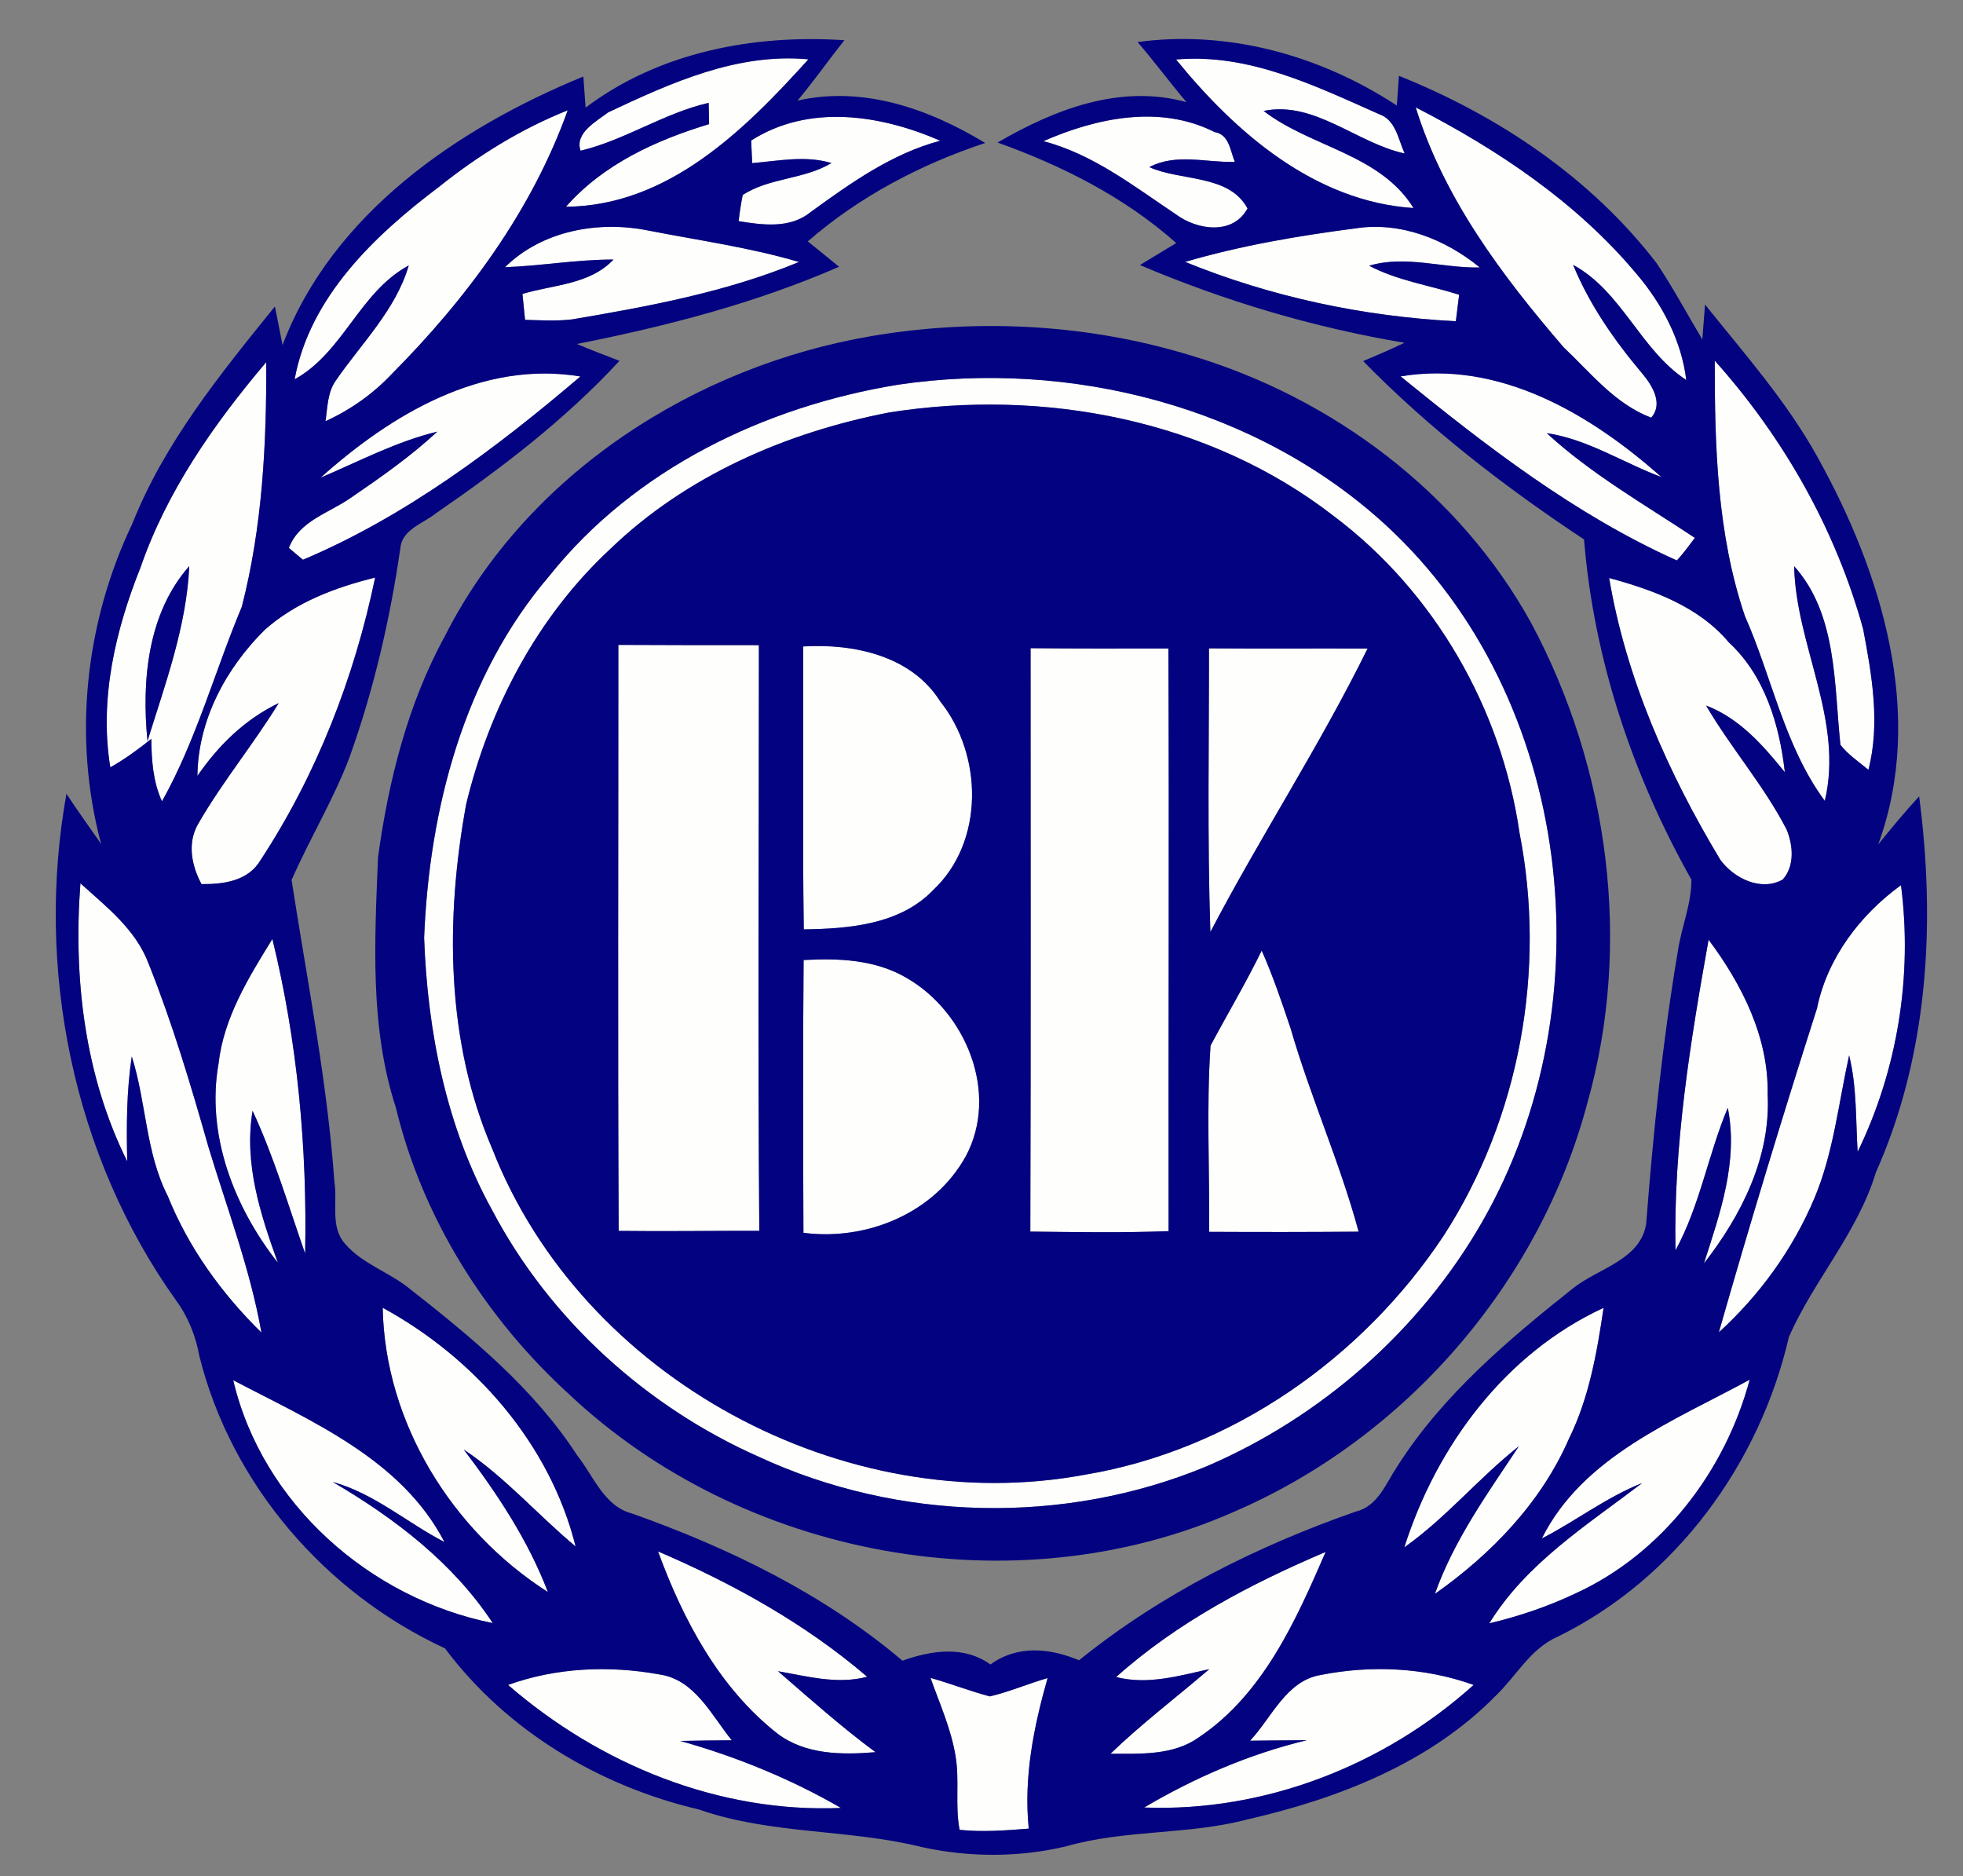 <?xml version="1.0" encoding="UTF-8" ?>
<!DOCTYPE svg PUBLIC "-//W3C//DTD SVG 1.1//EN" "http://www.w3.org/Graphics/SVG/1.1/DTD/svg11.dtd">
<svg width="226pt" height="216pt" viewBox="0 0 226 216" version="1.1" xmlns="http://www.w3.org/2000/svg">
<rect x="0" y="0" width="226" height="216" fill="#808080" stroke="none"/>
<g id="#fefefdff">
<path fill="#fefefd" opacity="1.00" d=" M 70.03 12.93 C 77.23 9.54 84.89 6.06 93.07 6.83 C 85.73 14.97 76.91 23.71 65.16 23.80 C 69.45 18.91 75.52 16.14 81.64 14.29 C 81.63 13.68 81.61 12.45 81.59 11.84 C 76.43 13.02 71.96 16.13 66.84 17.35 C 66.14 15.31 68.66 13.98 70.03 12.93 Z" />
<path fill="#fefefd" opacity="1.00" d=" M 135.40 6.85 C 143.73 6.11 151.38 9.86 158.77 13.14 C 160.71 13.80 160.97 16.04 161.72 17.67 C 156.20 16.48 151.31 11.56 145.48 12.77 C 150.92 16.97 158.86 17.70 162.74 23.95 C 151.39 23.21 142.26 15.29 135.40 6.85 Z" />
<path fill="#fefefd" opacity="1.00" d=" M 50.54 21.51 C 55.04 17.91 60.00 14.83 65.36 12.70 C 61.21 24.30 53.70 34.41 45.07 43.09 C 42.91 45.37 40.33 47.19 37.47 48.49 C 37.72 46.90 37.69 45.17 38.67 43.80 C 41.62 39.51 45.56 35.69 47.06 30.56 C 41.38 33.62 39.55 40.55 33.92 43.67 C 35.66 34.18 43.15 27.08 50.54 21.51 Z" />
<path fill="#fefefd" opacity="1.00" d=" M 86.48 16.18 C 93.14 11.93 101.38 13.21 108.25 16.20 C 102.67 17.69 97.96 21.06 93.36 24.39 C 90.99 26.35 87.84 25.91 85.04 25.46 C 85.15 24.44 85.31 23.44 85.51 22.44 C 88.60 20.44 92.57 20.67 95.73 18.77 C 92.73 17.87 89.64 18.52 86.60 18.78 C 86.57 18.13 86.51 16.83 86.48 16.18 Z" />
<path fill="#fefefd" opacity="1.00" d=" M 162.99 12.36 C 172.47 17.23 181.56 23.32 188.44 31.56 C 191.37 35.01 193.59 39.21 194.14 43.75 C 188.84 40.27 186.75 33.56 181.11 30.49 C 183.00 35.09 185.88 39.22 189.08 43.01 C 190.21 44.35 191.53 46.48 190.10 48.08 C 185.95 46.52 183.15 42.93 180.02 39.98 C 172.95 31.76 166.24 22.85 162.99 12.36 Z" />
<path fill="#fefefd" opacity="1.00" d=" M 120.13 16.25 C 126.27 13.56 133.55 12.03 139.83 15.20 C 141.54 15.49 141.62 17.34 142.17 18.64 C 138.87 18.73 135.42 17.61 132.32 19.24 C 135.96 20.88 141.50 20.04 143.63 24.00 C 141.92 27.12 137.79 26.48 135.36 24.66 C 130.52 21.43 125.87 17.76 120.13 16.25 Z" />
<path fill="#fefefd" opacity="1.00" d=" M 58.14 30.76 C 62.40 26.56 68.87 25.38 74.59 26.53 C 80.41 27.67 86.30 28.48 91.99 30.16 C 83.64 33.62 74.71 35.27 65.85 36.77 C 64.05 36.98 62.25 36.87 60.45 36.82 C 60.38 36.08 60.23 34.59 60.15 33.84 C 63.72 32.76 67.90 32.78 70.63 29.88 C 66.45 29.87 62.32 30.61 58.14 30.76 Z" />
<path fill="#fefefd" opacity="1.00" d=" M 136.45 30.15 C 142.84 28.27 149.45 27.15 156.06 26.29 C 161.24 25.49 166.40 27.54 170.37 30.79 C 166.12 30.89 161.80 29.34 157.63 30.59 C 160.87 32.30 164.53 32.83 167.99 33.93 C 167.89 34.69 167.70 36.22 167.61 36.98 C 156.98 36.44 146.32 34.18 136.45 30.15 Z" />
<path fill="#fefefd" opacity="1.00" d=" M 16.17 65.35 C 19.22 56.51 24.66 48.76 30.65 41.69 C 30.70 51.13 30.20 60.68 27.84 69.85 C 24.72 77.29 22.61 85.18 18.65 92.25 C 17.61 89.99 17.45 87.51 17.42 85.06 C 15.93 86.26 14.37 87.39 12.70 88.34 C 11.42 80.52 13.27 72.59 16.17 65.35 M 16.98 85.31 C 19.02 78.74 21.48 72.11 21.79 65.17 C 16.98 70.62 16.30 78.38 16.98 85.31 Z" />
<path fill="#fefefd" opacity="1.00" d=" M 197.42 41.52 C 205.34 50.37 211.34 60.94 214.50 72.40 C 215.51 77.70 216.49 83.30 215.11 88.62 C 214.01 87.70 212.78 86.89 211.89 85.75 C 211.14 78.79 211.54 70.74 206.56 65.18 C 206.76 74.32 212.30 82.88 210.09 92.20 C 205.43 85.88 204.02 77.98 200.89 70.92 C 197.69 61.49 197.41 51.39 197.42 41.52 Z" />
<path fill="#fefefd" opacity="1.00" d=" M 36.91 54.99 C 45.02 47.72 55.48 41.45 66.82 43.34 C 57.10 51.62 46.70 59.44 34.88 64.44 C 34.48 64.10 33.67 63.42 33.26 63.08 C 34.44 59.96 37.85 59.08 40.34 57.34 C 43.81 54.97 47.27 52.55 50.35 49.69 C 45.65 50.82 41.34 53.11 36.91 54.99 Z" />
<path fill="#fefefd" opacity="1.00" d=" M 161.25 43.33 C 172.61 41.43 183.12 47.67 191.28 54.92 C 186.86 53.27 182.81 50.57 178.07 49.86 C 183.23 54.60 189.33 58.07 195.13 61.92 C 194.47 62.80 193.81 63.70 193.06 64.52 C 181.34 59.26 171.15 51.38 161.25 43.33 Z" />
<path fill="#fefefd" opacity="1.00" d=" M 103.37 44.29 C 123.17 41.35 144.65 46.77 159.55 60.45 C 181.19 80.35 185.07 115.51 170.64 140.67 C 163.50 153.13 152.11 163.15 138.90 168.81 C 122.55 175.60 103.44 175.15 87.39 167.72 C 74.43 161.98 63.31 151.92 56.68 139.35 C 51.40 129.81 49.22 118.79 48.83 107.97 C 49.42 93.12 53.41 77.77 63.26 66.28 C 73.07 53.99 88.05 46.79 103.37 44.29 M 102.39 47.48 C 90.56 49.76 78.99 54.77 70.25 63.21 C 61.85 71.01 56.35 81.51 53.67 92.58 C 51.26 105.75 51.32 119.85 56.70 132.32 C 67.03 158.67 97.24 174.95 124.96 169.76 C 141.80 166.93 156.86 156.37 166.23 142.22 C 174.97 128.67 178.04 111.66 174.94 95.87 C 172.88 81.59 165.14 68.12 153.58 59.43 C 139.24 48.29 120.11 44.68 102.39 47.48 Z" />
<path fill="#fefefd" opacity="1.00" d=" M 30.50 72.49 C 34.06 69.33 38.62 67.62 43.19 66.49 C 40.79 78.02 36.46 89.16 29.99 99.03 C 28.56 101.43 25.75 101.80 23.20 101.78 C 22.05 99.65 21.53 97.03 22.83 94.82 C 25.60 90.00 29.18 85.69 32.09 80.94 C 28.21 82.80 25.14 85.81 22.73 89.32 C 22.79 82.91 26.01 76.92 30.50 72.49 Z" />
<path fill="#fefefd" opacity="1.00" d=" M 185.26 66.54 C 190.31 67.91 195.57 69.81 199.04 73.95 C 203.19 77.79 204.87 83.44 205.49 88.90 C 202.97 85.79 200.27 82.69 196.42 81.22 C 199.28 86.11 203.07 90.42 205.68 95.47 C 206.44 97.28 206.65 99.68 205.25 101.25 C 202.74 102.67 199.61 101.10 198.06 98.98 C 192.05 88.99 187.21 78.08 185.26 66.54 Z" />
<path fill="#fefefd" opacity="1.00" d=" M 71.19 74.24 C 76.58 74.26 81.98 74.28 87.37 74.27 C 87.38 96.74 87.23 119.22 87.42 141.69 C 82.02 141.68 76.63 141.77 71.23 141.70 C 71.11 119.21 71.20 96.73 71.19 74.24 Z" />
<path fill="#fefefd" opacity="1.00" d=" M 92.46 74.42 C 98.27 74.07 104.94 75.47 108.25 80.75 C 113.17 86.90 113.36 96.90 107.44 102.46 C 103.63 106.44 97.73 106.92 92.54 106.99 C 92.38 96.13 92.52 85.28 92.46 74.42 Z" />
<path fill="#fefefd" opacity="1.00" d=" M 118.65 74.62 C 123.94 74.67 129.23 74.66 134.52 74.65 C 134.61 97.01 134.51 119.37 134.54 141.73 C 129.24 141.93 123.92 141.84 118.62 141.78 C 118.69 119.39 118.65 97.01 118.65 74.62 Z" />
<path fill="#fefefd" opacity="1.00" d=" M 139.19 74.64 C 145.28 74.68 151.36 74.64 157.45 74.66 C 151.96 85.83 145.12 96.27 139.35 107.29 C 138.99 96.41 139.20 85.52 139.19 74.64 Z" />
<path fill="#fefefd" opacity="1.00" d=" M 9.26 101.69 C 12.26 104.40 15.64 107.01 17.11 110.94 C 19.86 117.82 21.98 124.95 24.01 132.08 C 26.15 139.16 28.81 146.10 30.10 153.41 C 25.53 148.92 21.72 143.66 19.32 137.70 C 16.75 132.68 16.86 126.91 15.17 121.62 C 14.57 125.62 14.55 129.67 14.65 133.70 C 9.74 123.85 8.43 112.57 9.26 101.69 Z" />
<path fill="#fefefd" opacity="1.00" d=" M 209.19 116.09 C 210.37 110.30 214.14 105.33 218.86 101.90 C 220.21 112.33 218.47 123.14 213.87 132.60 C 213.64 128.89 213.79 125.12 212.89 121.49 C 211.67 127.01 211.09 132.72 208.88 137.97 C 206.40 143.83 202.59 149.10 197.89 153.38 C 201.46 140.89 205.23 128.46 209.19 116.09 Z" />
<path fill="#fefefd" opacity="1.00" d=" M 25.16 122.45 C 25.75 117.17 28.62 112.53 31.36 108.10 C 34.25 119.91 35.38 132.17 35.13 144.31 C 33.20 138.80 31.55 133.18 29.08 127.88 C 28.07 133.94 29.97 139.76 31.99 145.37 C 26.97 138.99 23.71 130.64 25.16 122.45 Z" />
<path fill="#fefefd" opacity="1.00" d=" M 196.71 108.18 C 200.55 113.33 203.64 119.42 203.51 126.00 C 203.88 133.19 200.49 139.92 196.17 145.45 C 198.03 139.68 200.15 133.69 198.92 127.53 C 196.66 132.91 195.71 138.79 192.90 143.94 C 192.65 131.92 194.60 119.98 196.71 108.18 Z" />
<path fill="#fefefd" opacity="1.00" d=" M 139.37 120.37 C 141.32 116.72 143.44 113.16 145.26 109.43 C 146.55 112.35 147.58 115.38 148.59 118.40 C 150.88 126.30 154.27 133.84 156.42 141.79 C 150.68 141.84 144.94 141.84 139.20 141.81 C 139.28 134.67 138.88 127.49 139.37 120.37 Z" />
<path fill="#fefefd" opacity="1.00" d=" M 92.50 141.92 C 92.46 131.45 92.43 120.98 92.52 110.52 C 96.57 110.29 100.79 110.47 104.38 112.58 C 111.21 116.50 115.08 125.89 111.18 133.13 C 107.55 139.68 99.77 142.87 92.50 141.92 Z" />
<path fill="#fefefd" opacity="1.00" d=" M 44.06 150.55 C 54.63 156.31 63.33 166.22 66.27 178.03 C 61.90 174.39 58.14 170.03 53.39 166.87 C 57.23 171.93 60.80 177.30 63.08 183.28 C 52.02 176.21 44.32 163.80 44.06 150.55 Z" />
<path fill="#fefefd" opacity="1.00" d=" M 161.68 178.13 C 165.39 166.45 173.31 155.78 184.62 150.56 C 183.86 155.69 182.96 160.89 180.65 165.59 C 177.45 172.96 171.70 178.91 165.20 183.49 C 167.40 177.28 171.26 171.93 174.87 166.49 C 170.26 170.13 166.49 174.73 161.68 178.13 Z" />
<path fill="#fefefd" opacity="1.00" d=" M 26.85 158.89 C 35.86 163.62 46.23 167.98 51.17 177.52 C 46.84 175.28 43.09 171.92 38.30 170.60 C 45.40 174.75 52.16 179.90 56.73 186.85 C 42.59 184.02 30.19 173.10 26.85 158.89 Z" />
<path fill="#fefefd" opacity="1.00" d=" M 177.51 177.11 C 182.23 167.66 192.68 163.60 201.44 158.83 C 198.64 169.32 191.38 178.86 181.40 183.43 C 178.22 184.94 174.88 186.07 171.46 186.88 C 175.74 179.93 182.73 175.56 189.06 170.73 C 184.94 172.36 181.42 175.11 177.51 177.11 Z" />
<path fill="#fefefd" opacity="1.00" d=" M 75.76 178.60 C 84.38 182.30 92.70 186.91 99.84 193.03 C 96.40 193.94 92.96 192.98 89.57 192.39 C 93.25 195.57 96.88 198.82 100.80 201.71 C 96.96 202.03 92.76 202.02 89.53 199.59 C 82.81 194.33 78.64 186.48 75.76 178.60 Z" />
<path fill="#fefefd" opacity="1.00" d=" M 128.50 193.06 C 135.53 186.77 143.99 182.33 152.62 178.66 C 149.19 186.57 145.42 195.05 138.00 200.02 C 135.05 202.11 131.28 201.89 127.85 201.89 C 131.45 198.42 135.44 195.40 139.23 192.15 C 135.71 192.93 132.11 193.99 128.50 193.06 Z" />
<path fill="#fefefd" opacity="1.00" d=" M 58.49 193.97 C 64.04 191.97 70.13 191.71 75.91 192.76 C 80.00 193.34 81.91 197.47 84.25 200.34 C 82.27 200.35 80.30 200.38 78.33 200.42 C 84.78 202.23 91.02 204.78 96.82 208.13 C 82.74 208.73 69.03 203.11 58.49 193.97 Z" />
<path fill="#fefefd" opacity="1.00" d=" M 152.02 192.83 C 157.86 191.67 164.03 191.95 169.66 193.97 C 159.39 203.22 145.60 208.62 131.73 208.08 C 137.57 204.63 143.86 201.92 150.47 200.33 C 148.28 200.33 146.10 200.38 143.92 200.39 C 146.41 197.74 148.07 193.51 152.02 192.83 Z" />
<path fill="#fefefd" opacity="1.00" d=" M 107.13 193.16 C 109.42 193.80 111.65 194.68 113.96 195.29 C 116.23 194.76 118.38 193.82 120.61 193.18 C 119.01 198.81 117.84 204.61 118.44 210.51 C 115.79 210.72 113.13 210.93 110.48 210.65 C 109.93 207.83 110.50 204.92 110.00 202.09 C 109.48 198.98 108.17 196.10 107.13 193.16 Z" />
</g>
<g id="#030280ff">
<path fill="#030280" opacity="1.00" d=" M 67.42 12.39 C 75.91 5.99 86.77 3.94 97.21 4.63 C 95.39 6.93 93.70 9.33 91.82 11.58 C 99.43 9.86 106.97 12.55 113.43 16.46 C 105.99 18.92 98.92 22.64 93.00 27.79 C 94.20 28.76 95.41 29.72 96.60 30.71 C 86.96 34.92 76.72 37.56 66.42 39.60 C 68.04 40.28 69.68 40.91 71.32 41.54 C 65.08 48.30 57.72 53.91 50.16 59.11 C 48.70 60.28 46.28 60.95 46.09 63.12 C 44.90 71.33 43.02 79.45 40.21 87.26 C 38.36 92.11 35.65 96.57 33.57 101.31 C 35.35 112.84 37.67 124.38 38.50 136.06 C 38.88 138.43 37.98 141.26 39.74 143.20 C 41.67 145.44 44.61 146.38 46.91 148.16 C 54.15 153.83 61.41 159.77 66.47 167.57 C 68.36 169.95 69.55 173.41 72.78 174.24 C 83.95 178.21 94.80 183.47 103.90 191.18 C 107.21 190.00 110.98 189.41 114.03 191.62 C 117.12 189.35 120.86 189.72 124.23 191.13 C 133.69 183.49 144.67 178.01 156.10 174.01 C 158.64 173.40 159.56 170.76 160.87 168.81 C 166.09 160.59 173.65 154.23 181.20 148.23 C 184.07 145.99 188.94 145.00 189.53 140.82 C 190.34 130.30 191.43 119.79 193.19 109.38 C 193.61 106.66 194.75 104.04 194.73 101.26 C 187.96 89.25 183.49 75.88 182.37 62.10 C 173.27 56.08 164.59 49.38 156.94 41.57 C 158.54 40.90 160.14 40.21 161.70 39.46 C 151.24 37.71 141.00 34.66 131.24 30.51 C 132.63 29.66 134.03 28.82 135.42 27.98 C 129.48 22.70 122.29 19.07 114.85 16.41 C 121.37 12.61 128.98 9.64 136.60 11.76 C 134.67 9.49 132.91 7.09 130.97 4.84 C 141.45 3.42 152.05 6.40 160.82 12.15 C 160.88 11.29 161.00 9.59 161.06 8.73 C 172.51 13.32 183.12 20.43 190.70 30.26 C 192.62 33.11 194.23 36.14 195.99 39.08 C 196.07 38.08 196.22 36.07 196.30 35.06 C 200.84 40.73 205.70 46.21 209.24 52.60 C 216.65 65.92 221.70 82.28 216.24 97.21 C 217.76 95.33 219.30 93.46 220.95 91.68 C 222.86 106.25 222.02 121.40 215.97 134.97 C 213.87 141.90 208.84 147.37 205.96 153.89 C 202.60 168.49 192.93 181.76 179.35 188.41 C 176.21 189.77 174.58 192.94 172.20 195.22 C 164.55 203.01 154.00 207.08 143.54 209.47 C 136.71 211.26 129.50 210.60 122.71 212.56 C 117.29 213.84 111.58 213.83 106.15 212.64 C 97.70 210.54 88.76 211.21 80.47 208.31 C 69.00 205.62 58.33 199.25 51.23 189.76 C 37.46 183.39 26.63 170.89 22.95 156.10 C 22.54 153.81 21.67 151.62 20.29 149.73 C 8.39 133.06 4.04 111.48 7.65 91.38 C 8.93 93.34 10.31 95.23 11.64 97.15 C 8.37 84.93 9.79 71.68 15.23 60.30 C 18.95 50.92 25.38 43.04 31.65 35.28 C 31.87 36.39 32.31 38.61 32.53 39.72 C 38.27 24.59 52.72 14.73 67.16 8.81 C 67.23 9.70 67.35 11.49 67.42 12.39 M 70.03 12.93 C 68.66 13.98 66.14 15.31 66.84 17.35 C 71.96 16.13 76.43 13.02 81.59 11.84 C 81.61 12.45 81.63 13.68 81.64 14.29 C 75.52 16.14 69.45 18.91 65.16 23.80 C 76.91 23.71 85.73 14.97 93.07 6.83 C 84.89 6.06 77.23 9.54 70.03 12.93 M 135.40 6.85 C 142.26 15.29 151.39 23.21 162.74 23.95 C 158.86 17.70 150.92 16.97 145.48 12.77 C 151.31 11.56 156.20 16.48 161.72 17.67 C 160.97 16.04 160.71 13.80 158.77 13.14 C 151.38 9.86 143.73 6.11 135.40 6.85 M 50.54 21.51 C 43.15 27.08 35.66 34.18 33.92 43.67 C 39.55 40.55 41.38 33.62 47.06 30.56 C 45.56 35.69 41.62 39.51 38.67 43.80 C 37.69 45.17 37.72 46.90 37.47 48.49 C 40.33 47.19 42.91 45.37 45.07 43.09 C 53.70 34.41 61.21 24.30 65.36 12.70 C 60.00 14.83 55.04 17.91 50.54 21.51 M 86.48 16.18 C 86.51 16.83 86.57 18.13 86.60 18.78 C 89.64 18.52 92.73 17.87 95.73 18.77 C 92.57 20.67 88.60 20.44 85.51 22.44 C 85.31 23.44 85.15 24.44 85.04 25.46 C 87.84 25.91 90.99 26.35 93.36 24.39 C 97.96 21.06 102.67 17.69 108.25 16.20 C 101.38 13.21 93.14 11.93 86.48 16.18 M 162.99 12.36 C 166.24 22.85 172.95 31.76 180.02 39.98 C 183.15 42.93 185.95 46.52 190.10 48.08 C 191.53 46.48 190.21 44.35 189.08 43.01 C 185.88 39.22 183.00 35.09 181.11 30.49 C 186.75 33.56 188.84 40.27 194.14 43.75 C 193.59 39.21 191.37 35.01 188.44 31.56 C 181.56 23.32 172.47 17.23 162.99 12.36 M 120.13 16.25 C 125.87 17.76 130.52 21.43 135.36 24.66 C 137.79 26.48 141.92 27.12 143.63 24.00 C 141.50 20.04 135.96 20.88 132.32 19.24 C 135.42 17.61 138.87 18.73 142.17 18.64 C 141.62 17.34 141.54 15.49 139.83 15.20 C 133.55 12.03 126.27 13.56 120.13 16.25 M 58.14 30.76 C 62.32 30.61 66.45 29.87 70.63 29.88 C 67.90 32.78 63.72 32.76 60.15 33.84 C 60.23 34.59 60.38 36.08 60.45 36.82 C 62.25 36.87 64.05 36.98 65.85 36.77 C 74.71 35.27 83.64 33.62 91.99 30.16 C 86.30 28.48 80.41 27.67 74.59 26.53 C 68.87 25.38 62.40 26.56 58.14 30.76 M 136.45 30.15 C 146.32 34.18 156.98 36.44 167.61 36.98 C 167.70 36.22 167.89 34.69 167.99 33.93 C 164.53 32.83 160.87 32.30 157.63 30.59 C 161.80 29.34 166.12 30.89 170.37 30.79 C 166.40 27.54 161.24 25.49 156.06 26.29 C 149.45 27.15 142.84 28.27 136.45 30.15 M 16.17 65.35 C 13.27 72.59 11.42 80.52 12.70 88.34 C 14.37 87.39 15.93 86.26 17.42 85.06 C 17.45 87.51 17.61 89.99 18.65 92.25 C 22.61 85.18 24.72 77.29 27.84 69.85 C 30.20 60.68 30.70 51.13 30.65 41.69 C 24.66 48.76 19.22 56.51 16.17 65.35 M 197.42 41.52 C 197.41 51.39 197.69 61.49 200.89 70.92 C 204.02 77.98 205.43 85.88 210.09 92.20 C 212.30 82.88 206.76 74.32 206.56 65.18 C 211.54 70.74 211.14 78.79 211.89 85.75 C 212.78 86.89 214.01 87.70 215.11 88.62 C 216.49 83.30 215.51 77.70 214.50 72.40 C 211.34 60.94 205.34 50.37 197.42 41.52 M 36.91 54.99 C 41.34 53.11 45.65 50.82 50.35 49.69 C 47.27 52.55 43.81 54.97 40.34 57.34 C 37.85 59.08 34.44 59.96 33.26 63.08 C 33.67 63.42 34.48 64.10 34.88 64.44 C 46.70 59.44 57.10 51.62 66.82 43.34 C 55.48 41.45 45.02 47.72 36.91 54.99 M 161.25 43.33 C 171.15 51.38 181.34 59.26 193.06 64.52 C 193.81 63.70 194.47 62.80 195.13 61.92 C 189.33 58.07 183.23 54.60 178.07 49.86 C 182.81 50.57 186.86 53.27 191.28 54.92 C 183.12 47.67 172.61 41.43 161.25 43.33 M 30.50 72.49 C 26.01 76.92 22.79 82.91 22.73 89.32 C 25.14 85.81 28.21 82.80 32.09 80.94 C 29.18 85.69 25.60 90.00 22.83 94.82 C 21.53 97.03 22.05 99.65 23.20 101.78 C 25.75 101.80 28.56 101.43 29.99 99.03 C 36.46 89.16 40.79 78.02 43.19 66.49 C 38.62 67.62 34.06 69.33 30.50 72.49 M 185.26 66.54 C 187.21 78.08 192.05 88.99 198.06 98.98 C 199.61 101.10 202.74 102.67 205.25 101.25 C 206.65 99.68 206.44 97.28 205.68 95.47 C 203.07 90.42 199.28 86.11 196.42 81.22 C 200.27 82.69 202.97 85.79 205.49 88.90 C 204.87 83.44 203.19 77.79 199.04 73.95 C 195.57 69.81 190.31 67.91 185.26 66.54 M 9.26 101.69 C 8.43 112.57 9.74 123.85 14.65 133.70 C 14.55 129.67 14.57 125.62 15.17 121.62 C 16.86 126.91 16.75 132.68 19.32 137.70 C 21.72 143.66 25.53 148.92 30.10 153.41 C 28.81 146.10 26.15 139.16 24.01 132.08 C 21.98 124.95 19.86 117.82 17.11 110.94 C 15.64 107.01 12.26 104.40 9.26 101.69 M 209.19 116.09 C 205.23 128.46 201.46 140.89 197.89 153.38 C 202.59 149.10 206.40 143.83 208.88 137.97 C 211.09 132.72 211.67 127.01 212.89 121.49 C 213.79 125.12 213.64 128.89 213.87 132.60 C 218.47 123.14 220.21 112.33 218.86 101.90 C 214.14 105.33 210.37 110.30 209.19 116.09 M 25.16 122.45 C 23.71 130.64 26.97 138.99 31.99 145.37 C 29.97 139.76 28.07 133.94 29.08 127.88 C 31.55 133.18 33.20 138.80 35.13 144.31 C 35.38 132.17 34.25 119.91 31.36 108.10 C 28.62 112.53 25.75 117.17 25.16 122.45 M 196.71 108.18 C 194.60 119.98 192.65 131.92 192.90 143.94 C 195.71 138.79 196.66 132.91 198.92 127.53 C 200.15 133.69 198.03 139.68 196.17 145.45 C 200.49 139.92 203.88 133.19 203.51 126.00 C 203.64 119.42 200.55 113.33 196.71 108.18 M 44.06 150.55 C 44.32 163.80 52.02 176.21 63.08 183.28 C 60.80 177.30 57.23 171.93 53.39 166.87 C 58.14 170.03 61.90 174.39 66.27 178.03 C 63.33 166.22 54.63 156.31 44.06 150.55 M 161.68 178.13 C 166.49 174.73 170.26 170.13 174.87 166.49 C 171.26 171.93 167.40 177.28 165.20 183.49 C 171.70 178.91 177.45 172.96 180.65 165.59 C 182.96 160.89 183.86 155.69 184.62 150.56 C 173.31 155.78 165.39 166.45 161.68 178.13 M 26.85 158.89 C 30.19 173.10 42.59 184.02 56.73 186.85 C 52.16 179.90 45.40 174.75 38.30 170.60 C 43.09 171.92 46.84 175.28 51.17 177.52 C 46.23 167.98 35.86 163.62 26.85 158.89 M 177.51 177.11 C 181.42 175.11 184.94 172.36 189.06 170.73 C 182.73 175.56 175.74 179.93 171.46 186.88 C 174.88 186.07 178.22 184.94 181.40 183.43 C 191.38 178.86 198.64 169.32 201.44 158.83 C 192.68 163.60 182.23 167.66 177.51 177.11 M 75.76 178.60 C 78.64 186.48 82.81 194.33 89.53 199.59 C 92.76 202.02 96.96 202.03 100.80 201.71 C 96.88 198.82 93.25 195.57 89.57 192.39 C 92.96 192.98 96.40 193.94 99.84 193.03 C 92.70 186.91 84.38 182.30 75.76 178.60 M 128.50 193.06 C 132.11 193.99 135.71 192.93 139.23 192.15 C 135.44 195.40 131.45 198.42 127.85 201.89 C 131.28 201.89 135.05 202.11 138.00 200.02 C 145.42 195.05 149.19 186.57 152.62 178.66 C 143.99 182.33 135.53 186.77 128.50 193.06 M 58.49 193.97 C 69.03 203.11 82.74 208.73 96.82 208.13 C 91.02 204.78 84.78 202.23 78.33 200.42 C 80.30 200.38 82.27 200.35 84.25 200.34 C 81.91 197.47 80.00 193.34 75.91 192.76 C 70.13 191.71 64.04 191.97 58.49 193.97 M 152.02 192.83 C 148.07 193.51 146.41 197.74 143.92 200.39 C 146.10 200.38 148.28 200.33 150.47 200.33 C 143.86 201.92 137.57 204.63 131.73 208.08 C 145.60 208.62 159.39 203.22 169.66 193.97 C 164.03 191.95 157.86 191.67 152.02 192.83 M 107.13 193.16 C 108.17 196.10 109.48 198.98 110.00 202.09 C 110.50 204.92 109.93 207.83 110.48 210.65 C 113.13 210.93 115.79 210.72 118.44 210.51 C 117.84 204.61 119.01 198.81 120.61 193.18 C 118.38 193.82 116.23 194.76 113.96 195.29 C 111.65 194.68 109.42 193.80 107.13 193.16 Z" />
<path fill="#030280" opacity="1.00" d=" M 100.39 38.68 C 112.62 36.62 125.33 37.30 137.20 40.95 C 153.44 45.82 168.03 56.75 176.28 71.71 C 185.23 88.42 187.94 108.66 182.75 126.99 C 177.24 147.77 161.77 165.57 142.02 174.06 C 116.81 185.16 85.49 179.32 65.51 160.50 C 55.90 151.73 48.64 140.21 45.58 127.52 C 42.55 118.23 43.14 108.31 43.52 98.70 C 44.73 89.89 46.94 81.03 51.24 73.19 C 60.70 54.52 80.02 42.13 100.39 38.68 M 103.37 44.29 C 88.05 46.79 73.07 53.99 63.26 66.28 C 53.41 77.77 49.42 93.12 48.83 107.97 C 49.22 118.79 51.40 129.81 56.68 139.35 C 63.31 151.92 74.43 161.98 87.39 167.72 C 103.44 175.15 122.55 175.60 138.90 168.81 C 152.11 163.15 163.50 153.13 170.64 140.67 C 185.07 115.51 181.19 80.35 159.55 60.45 C 144.65 46.77 123.17 41.35 103.37 44.29 Z" />
<path fill="#030280" opacity="1.00" d=" M 102.39 47.48 C 120.11 44.68 139.24 48.29 153.58 59.43 C 165.14 68.12 172.88 81.59 174.94 95.87 C 178.04 111.66 174.97 128.67 166.23 142.22 C 156.86 156.37 141.80 166.93 124.96 169.76 C 97.24 174.95 67.03 158.67 56.70 132.32 C 51.32 119.85 51.26 105.75 53.67 92.58 C 56.35 81.51 61.85 71.01 70.25 63.21 C 78.99 54.77 90.56 49.76 102.39 47.48 M 71.19 74.24 C 71.20 96.73 71.11 119.21 71.23 141.70 C 76.63 141.77 82.02 141.68 87.42 141.69 C 87.23 119.22 87.38 96.74 87.37 74.27 C 81.98 74.28 76.58 74.26 71.19 74.24 M 92.46 74.42 C 92.52 85.28 92.38 96.13 92.54 106.99 C 97.73 106.92 103.63 106.44 107.44 102.46 C 113.36 96.90 113.17 86.90 108.25 80.75 C 104.94 75.47 98.27 74.07 92.46 74.42 M 118.65 74.62 C 118.65 97.01 118.69 119.39 118.62 141.78 C 123.92 141.84 129.24 141.93 134.54 141.73 C 134.51 119.37 134.61 97.01 134.52 74.65 C 129.23 74.66 123.94 74.67 118.65 74.62 M 139.19 74.64 C 139.20 85.52 138.99 96.41 139.35 107.29 C 145.12 96.27 151.96 85.83 157.45 74.66 C 151.36 74.64 145.28 74.68 139.19 74.64 M 139.37 120.37 C 138.88 127.49 139.28 134.67 139.20 141.81 C 144.94 141.84 150.68 141.84 156.42 141.79 C 154.27 133.84 150.88 126.30 148.59 118.40 C 147.58 115.38 146.55 112.35 145.26 109.43 C 143.44 113.16 141.32 116.72 139.37 120.37 M 92.50 141.92 C 99.77 142.87 107.55 139.68 111.18 133.13 C 115.08 125.89 111.21 116.50 104.38 112.58 C 100.79 110.47 96.57 110.29 92.52 110.52 C 92.43 120.98 92.46 131.45 92.50 141.92 Z" />
<path fill="#030280" opacity="1.00" d=" M 16.98 85.31 C 16.30 78.38 16.98 70.62 21.79 65.17 C 21.48 72.11 19.02 78.74 16.98 85.31 Z" />
</g>
</svg>
